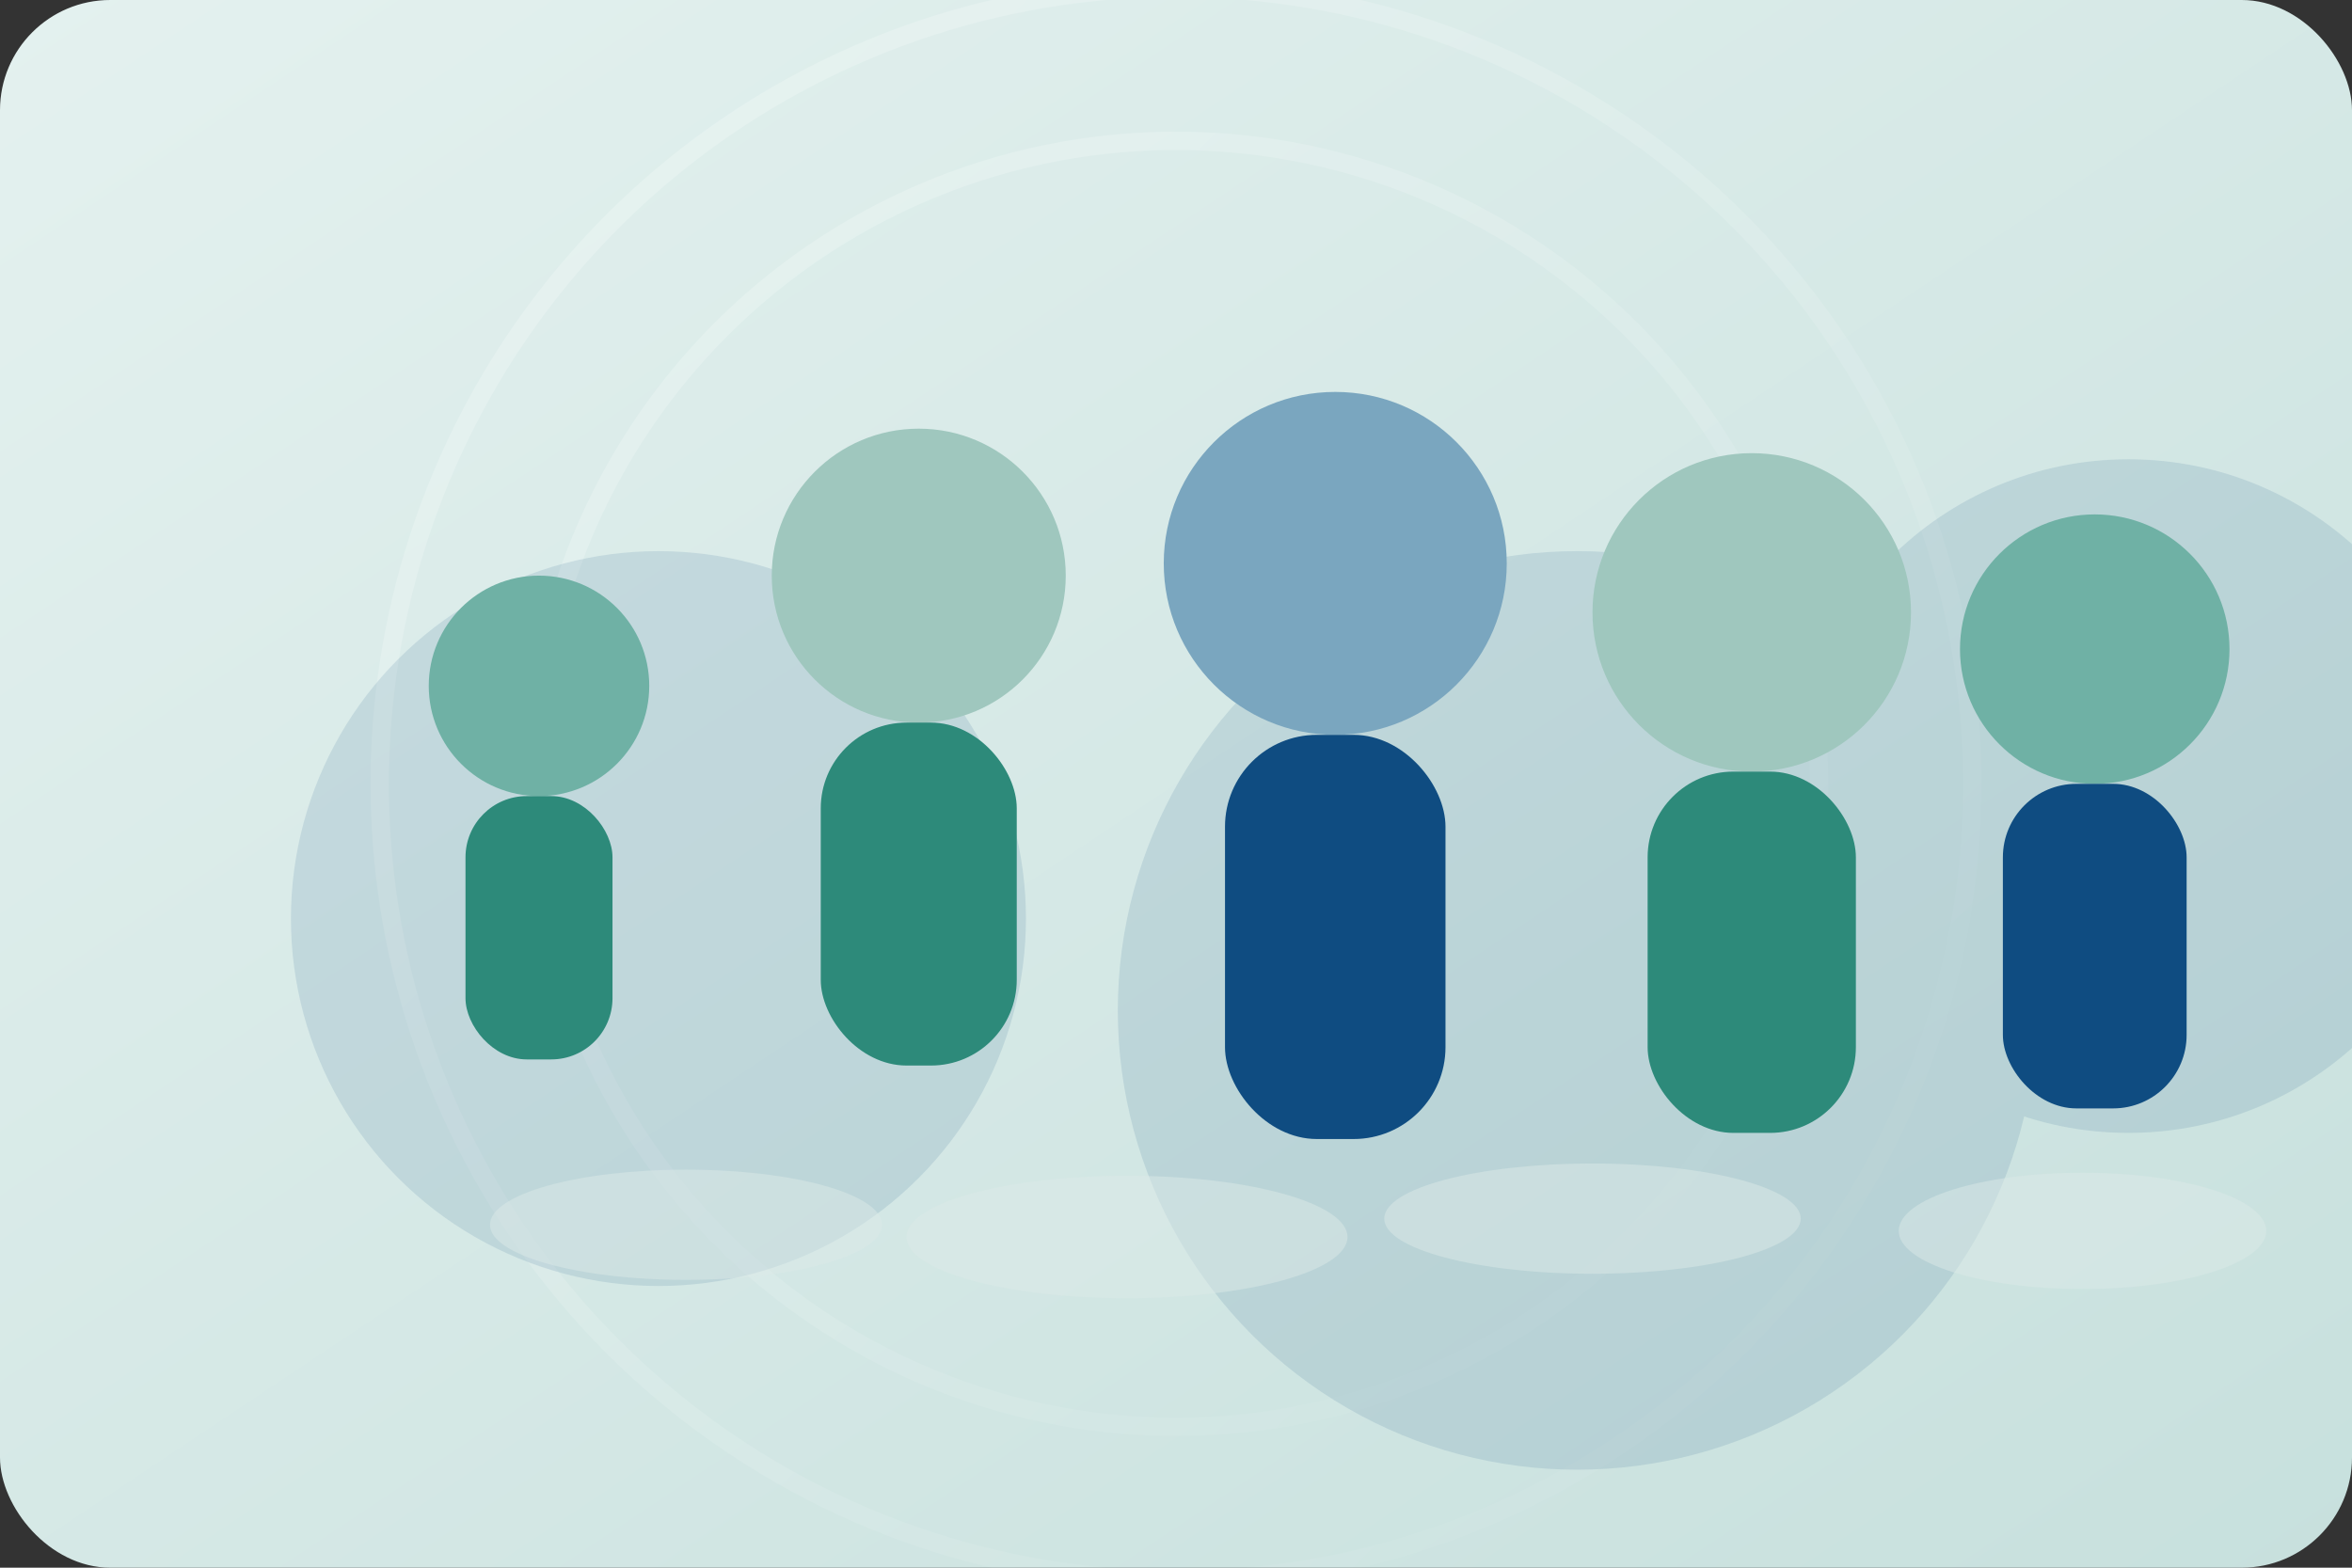 <svg xmlns="http://www.w3.org/2000/svg" viewBox="0 0 768 512" role="img" aria-labelledby="title desc">
  <rect x="0" y="0" width="768" height="512" fill="#333333" stroke="none"/>
  <title id="title">ギャンブルドクターのチームイラスト</title>
  <desc id="desc">落ち着いたブルーとグリーンの円とラインで表現されたチームのシルエット</desc>
  <defs>
    <linearGradient id="bg" x1="0" x2="1" y1="0" y2="1">
      <stop offset="0%" stop-color="#e4f1ef" />
      <stop offset="100%" stop-color="#c7e0dd" />
    </linearGradient>
    <linearGradient id="halo" x1="0" x2="1" y1="0" y2="1">
      <stop offset="0%" stop-color="rgba(255,255,255,0.55)" />
      <stop offset="100%" stop-color="rgba(255,255,255,0)" />
    </linearGradient>
  </defs>
  <rect width="768" height="512" fill="url(#bg)" rx="36" />
  <g opacity="0.45">
    <circle cx="384" cy="256" r="210" fill="none" stroke="url(#halo)" stroke-width="6" />
    <circle cx="384" cy="256" r="260" fill="none" stroke="url(#halo)" stroke-width="6" />
  </g>
  <g transform="translate(95 180)" fill="#0f4c81" opacity="0.12">
    <circle cx="120" cy="120" r="120" />
    <circle cx="420" cy="150" r="150" />
    <circle cx="600" cy="80" r="110" />
  </g>
  <g transform="translate(140 140)">
    <g transform="translate(0 40)">
      <circle cx="36" cy="44" r="36" fill="#6fb1a5" />
      <rect x="12" y="80" width="48" height="86" rx="20" fill="#2d8a7a" />
    </g>
    <g transform="translate(112 0)">
      <circle cx="48" cy="48" r="48" fill="#9fc7be" />
      <rect x="16" y="96" width="64" height="112" rx="28" fill="#2d8a7a" />
    </g>
    <g transform="translate(240 -12)">
      <circle cx="56" cy="56" r="56" fill="#7aa6bf" />
      <rect x="20" y="112" width="72" height="132" rx="30" fill="#0f4c81" />
    </g>
    <g transform="translate(380 8)">
      <circle cx="52" cy="52" r="52" fill="#9fc7be" />
      <rect x="18" y="104" width="68" height="118" rx="28" fill="#2d8a7a" />
    </g>
    <g transform="translate(500 28)">
      <circle cx="44" cy="44" r="44" fill="#6fb1a5" />
      <rect x="14" y="88" width="60" height="106" rx="24" fill="#0f4c81" />
    </g>
  </g>
  <g opacity="0.5" transform="translate(160 360)">
    <ellipse cx="64" cy="40" rx="64" ry="18" fill="#dbe9e7" />
    <ellipse cx="208" cy="44" rx="72" ry="20" fill="#dbe9e7" />
    <ellipse cx="360" cy="38" rx="68" ry="18" fill="#dbe9e7" />
    <ellipse cx="520" cy="42" rx="60" ry="19" fill="#dbe9e7" />
  </g>
</svg>
